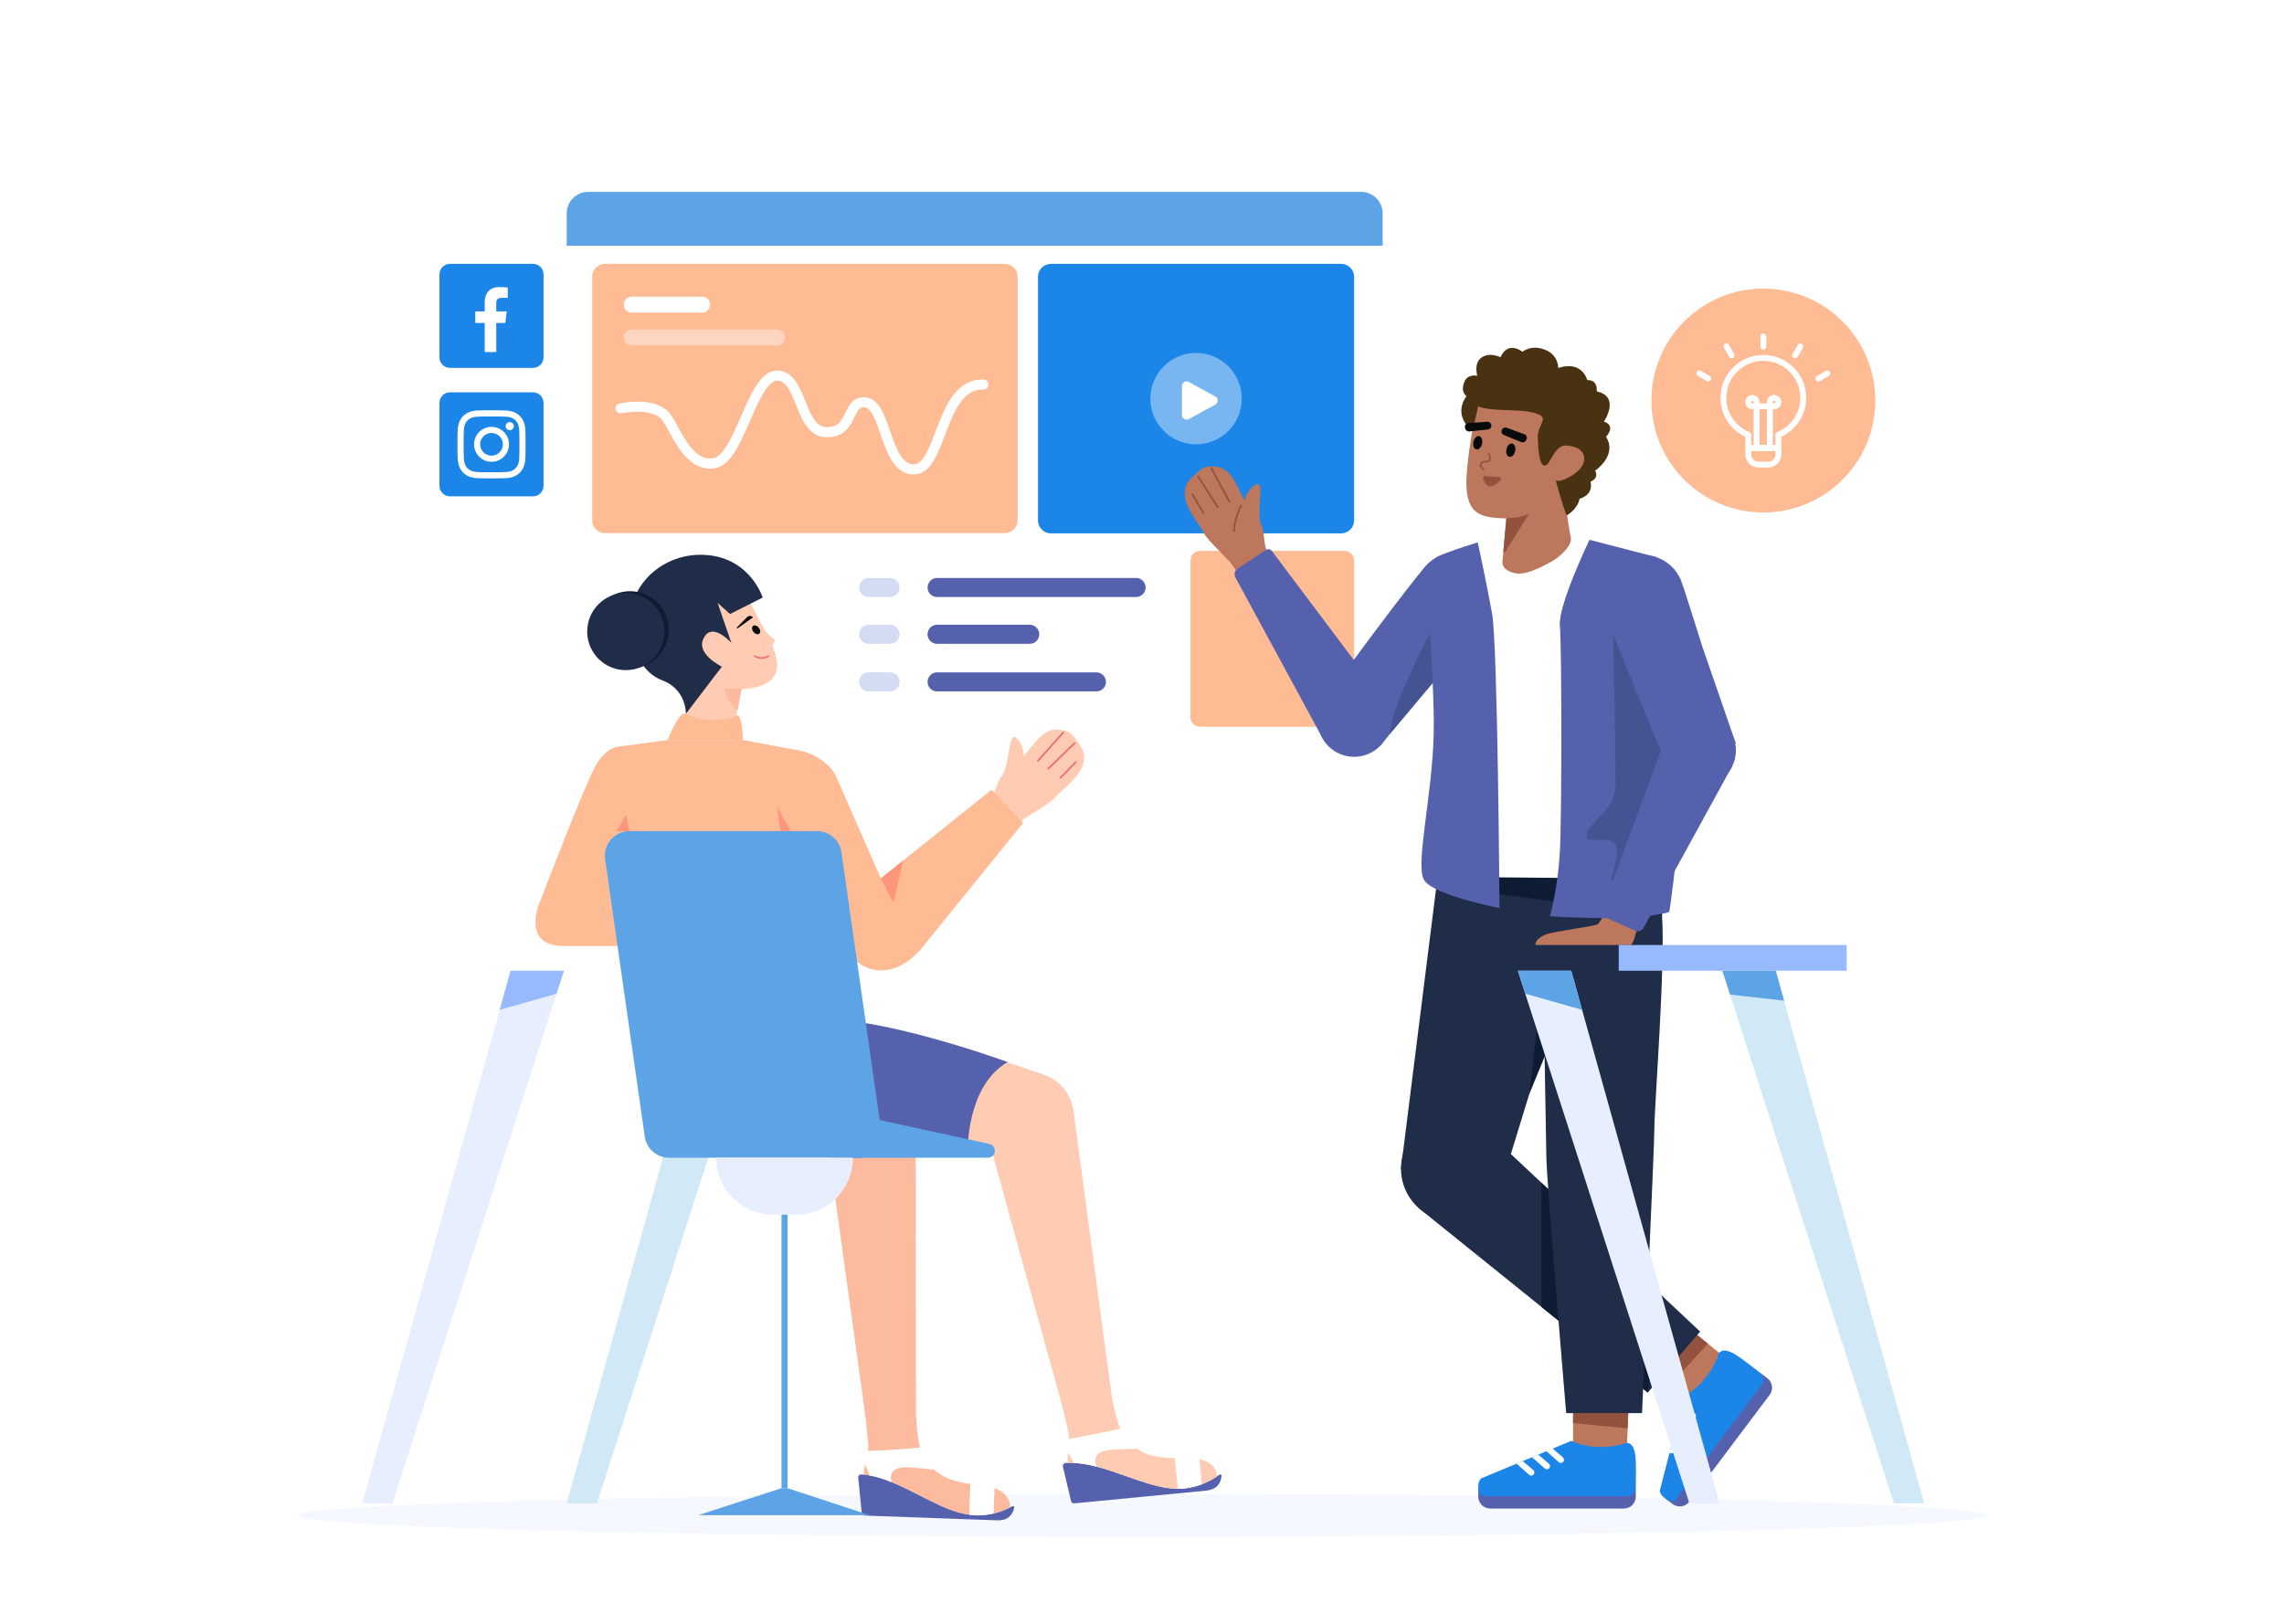 <svg width="1440" height="1024" viewBox="0 0 1440 1024" fill="none" xmlns="http://www.w3.org/2000/svg">
<rect width="1440" height="1024" fill="white"/>
<g clip-path="url(#clip0)">
<path d="M720.103 969.224C1013.98 969.224 1252.21 963.138 1252.21 955.63C1252.21 948.123 1013.98 942.036 720.103 942.036C426.231 942.036 188 948.123 188 955.63C188 963.138 426.231 969.224 720.103 969.224Z" fill="#F5F8FF"/>
<path d="M858.581 121H370.422C363.171 121 357.292 126.879 357.292 134.13V455.46C357.292 462.712 363.171 468.59 370.422 468.59H858.581C865.833 468.59 871.711 462.712 871.711 455.46V134.13C871.711 126.879 865.833 121 858.581 121Z" />
<path d="M847.63 347.39H756.674C753.3 347.39 750.565 350.125 750.565 353.499V452.208C750.565 455.582 753.3 458.317 756.674 458.317H847.63C851.004 458.317 853.739 455.582 853.739 452.208V353.499C853.739 350.125 851.004 347.39 847.63 347.39Z" fill="#FEBB94"/>
<path d="M510.104 346.351H378.546C375.689 346.351 373.373 348.667 373.373 351.524V453.143C373.373 456.001 375.689 458.317 378.546 458.317H510.104C512.961 458.317 515.277 456.001 515.277 453.143V351.524C515.277 348.667 512.961 346.351 510.104 346.351Z" fill="white"/>
<path d="M734.282 346.351H532.207C528.692 346.351 525.842 349.201 525.842 352.716V451.952C525.842 455.467 528.692 458.317 532.207 458.317H734.282C737.797 458.317 740.647 455.467 740.647 451.952V352.716C740.647 349.201 737.797 346.351 734.282 346.351Z" fill="white"/>
<path d="M845.573 166.398H662.594C658.084 166.398 654.428 170.054 654.428 174.564V328.197C654.428 332.706 658.084 336.362 662.594 336.362H845.573C850.083 336.362 853.739 332.706 853.739 328.197V174.564C853.739 170.054 850.083 166.398 845.573 166.398Z" fill="#1C85E8"/>
<path d="M618.38 512.194C629.564 499.838 626.394 496.531 631.638 489.234C636.787 482.121 635.653 461.174 640.569 465.166C645.484 469.157 645.512 476.657 645.512 476.657C650.911 470.845 657.355 459.32 666.782 460.073C676.21 460.827 676.332 463.88 680.477 469.337C691.464 484.01 669.897 496.982 665.423 502.813C662.57 506.456 645.805 515.64 643.626 518.002L634.283 526.415L618.38 512.194Z" fill="#FFCCB3"/>
<path d="M654.428 479.714L670.382 461.905" stroke="#EF6A77" stroke-width="1.078" stroke-linecap="round"/>
<path d="M660.896 484.757L677.511 468.59" stroke="#EF6A77" stroke-width="1.078" stroke-linecap="round"/>
<path d="M668.645 490.474L678.296 480.586" stroke="#EF6A77" stroke-width="1.078" stroke-linecap="round"/>
<path d="M450.862 612.167L357.292 948.062H376.353L484.506 612.167H450.862Z" fill="#D1E8F7"/>
<path d="M450.862 612.167L443.993 636.828L479.844 626.646L484.506 612.167H450.862Z" fill="#5CA4E6"/>
<path d="M1115.74 879.618L1065.05 947.003C1063.86 948.591 1062.08 949.639 1060.12 949.917C1058.15 950.195 1056.15 949.681 1054.57 948.486L1049.86 944.947L1109.55 865.591L1114.26 869.13C1115.85 870.324 1116.89 872.1 1117.17 874.067C1117.45 876.034 1116.94 878.031 1115.74 879.618Z" fill="#5661AE"/>
<path d="M1067.93 840.158L1086.2 855.011L1067.64 883.66L1047.03 867.933L1067.93 840.158Z" fill="#BC775C"/>
<path d="M1076.04 847.395L1053.28 872.224L1047.74 867.855L1069.06 841.662L1076.04 847.395Z" fill="#93523E" stroke="#93523E"/>
<path d="M1083.75 853.169C1083.75 853.169 1078.62 871.217 1061.71 880.462L1046.44 940.164C1046.93 943.591 1050.76 945.792 1053.3 946.608C1053.86 946.784 1054.46 946.782 1055.02 946.601C1055.58 946.421 1056.06 946.072 1056.41 945.601L1110.6 873.567C1111.5 872.365 1111.9 870.857 1111.71 869.365C1111.51 867.874 1110.74 866.518 1109.55 865.591C1104.82 861.879 1097.55 856.283 1094.41 854.363C1089.54 851.394 1086.08 850.707 1083.75 853.169Z" fill="#1C85E8"/>
<path d="M1058.18 892.842L1066.87 890.978C1067.19 890.91 1067.52 890.921 1067.83 891.01C1068.14 891.099 1068.42 891.264 1068.66 891.489C1068.89 891.714 1069.07 891.994 1069.17 892.302C1069.27 892.611 1069.29 892.94 1069.23 893.259C1069.16 893.651 1068.98 894.013 1068.7 894.298C1068.42 894.582 1068.07 894.777 1067.68 894.856L1057.01 897.009L1058.18 892.842Z" fill="white"/>
<path d="M1056.13 902.302L1064.77 900.417C1065.09 900.349 1065.42 900.36 1065.73 900.449C1066.04 900.538 1066.33 900.703 1066.56 900.928C1066.8 901.153 1066.97 901.433 1067.07 901.741C1067.17 902.05 1067.19 902.379 1067.14 902.698C1067.07 903.09 1066.88 903.452 1066.6 903.737C1066.33 904.022 1065.97 904.216 1065.58 904.295L1055.06 906.477L1056.13 902.302Z" fill="white"/>
<path d="M1053.49 912.601L1062.04 910.692C1062.36 910.624 1062.69 910.635 1063 910.724C1063.31 910.813 1063.6 910.977 1063.83 911.203C1064.06 911.428 1064.24 911.707 1064.34 912.016C1064.44 912.325 1064.46 912.653 1064.4 912.973C1064.33 913.365 1064.15 913.727 1063.87 914.011C1063.59 914.296 1063.24 914.49 1062.85 914.569L1052.45 916.667L1053.49 912.601Z" fill="white"/>
<path d="M894.212 761.627L1038.88 878.182L1071.88 839.721L945.392 721.051L894.212 761.627Z" fill="#1F2D49"/>
<path d="M971.808 745.833V824.144L1038.88 878.182L1048.51 817.794L971.808 745.833Z" fill="#0D1B33"/>
<path d="M907.05 547.348L883.27 736.976H949.757L1007.51 548.299L907.05 547.348Z" fill="#1F2D49"/>
<path d="M964.138 689.999L975.305 595.926H1002.76L964.138 689.999Z" fill="#0D1B33"/>
<path d="M1023.82 951.314H939.498C937.512 951.314 935.606 950.525 934.202 949.12C932.797 947.715 932.008 945.81 932.008 943.823V937.936H1031.31V943.823C1031.31 945.81 1030.52 947.715 1029.12 949.12C1027.71 950.525 1025.81 951.314 1023.82 951.314Z" fill="#5661AE"/>
<path d="M1026.61 889.381L1025.73 912.916L991.671 915.3L991.854 889.381H1026.61Z" fill="#BC775C"/>
<path d="M1025.71 900.219L992.181 896.953L992.342 889.9L1026.09 891.191L1025.71 900.219Z" fill="#93523E" stroke="#93523E"/>
<path d="M1025.73 909.851C1025.73 909.851 1008.22 916.597 990.667 908.644L933.775 932.328C931.327 934.776 931.871 939.158 932.749 941.683C932.944 942.236 933.307 942.714 933.786 943.052C934.266 943.389 934.839 943.569 935.425 943.566H1025.56C1027.07 943.567 1028.51 942.978 1029.59 941.925C1030.66 940.872 1031.28 939.44 1031.31 937.936C1031.43 931.918 1031.53 922.749 1031.18 919.08C1030.63 913.409 1029.09 910.226 1025.73 909.851Z" fill="#1C85E8"/>
<path d="M978.648 913.261L985.361 919.085C985.606 919.298 985.795 919.568 985.912 919.87C986.028 920.173 986.068 920.5 986.029 920.823C985.989 921.145 985.871 921.452 985.684 921.718C985.498 921.984 985.249 922.199 984.96 922.346C984.605 922.527 984.204 922.596 983.81 922.545C983.415 922.494 983.045 922.325 982.748 922.061L974.614 914.83L978.648 913.261Z" fill="white"/>
<path d="M969.854 917.308L976.558 923.084C976.803 923.297 976.992 923.566 977.109 923.869C977.225 924.172 977.265 924.499 977.226 924.821C977.186 925.144 977.068 925.451 976.881 925.717C976.695 925.983 976.446 926.198 976.157 926.345C975.802 926.526 975.401 926.595 975.007 926.544C974.612 926.493 974.242 926.324 973.944 926.06L965.876 918.964L969.854 917.308Z" fill="white"/>
<path d="M960.041 921.394L966.704 927.076C966.949 927.289 967.138 927.558 967.255 927.861C967.371 928.164 967.411 928.491 967.372 928.814C967.332 929.136 967.214 929.443 967.027 929.709C966.841 929.975 966.592 930.19 966.303 930.337C965.948 930.518 965.547 930.587 965.153 930.536C964.758 930.485 964.388 930.316 964.091 930.052L956.166 923.007L960.041 921.394Z" fill="white"/>
<path d="M1047.85 548.299C1047.3 557.915 1047.3 567.555 1047.85 577.171C1050.06 608.255 1042.99 699.028 1043.05 710.972C1043.1 722.917 1035.24 891.15 1035.24 891.15H987.436C987.436 891.15 975.217 746.569 974.934 730.022C974.652 713.476 971.808 548.979 971.808 548.979L1047.85 548.299Z" fill="#1F2D49"/>
<path d="M905.61 558.83L1047.85 577.171V548.299L906.347 552.952L905.61 558.83Z" fill="#0D1B33"/>
<path d="M916.514 770.219C934.874 770.219 949.757 755.336 949.757 736.976C949.757 718.616 934.874 703.732 916.514 703.732C898.154 703.732 883.271 718.616 883.271 736.976C883.271 755.336 898.154 770.219 916.514 770.219Z" fill="#1F2D49"/>
<path d="M1164.25 595.926H291.49V612.167H1164.25V595.926Z" />
<path fill-rule="evenodd" clip-rule="evenodd" d="M710.291 930.966C697.395 926.409 684.103 921.712 671.85 922.583C671.573 922.602 671.305 922.68 671.062 922.813C670.819 922.945 670.607 923.129 670.443 923.352C670.278 923.574 670.163 923.83 670.107 924.101C670.051 924.372 670.054 924.652 670.117 924.922L675.249 946.6C675.354 947.047 675.618 947.44 675.991 947.707C676.364 947.974 676.821 948.097 677.278 948.053L760.589 940.008C766.732 939.415 769.696 935.777 770.136 930.764C770.148 930.592 770.11 930.42 770.027 930.269C769.944 930.117 769.819 929.994 769.667 929.912C769.515 929.83 769.343 929.793 769.171 929.807C768.999 929.82 768.834 929.883 768.697 929.988C759.504 936.882 747.978 939.905 736.585 938.41C728.36 937.351 719.425 934.194 710.291 930.966Z" fill="#5661AE"/>
<path fill-rule="evenodd" clip-rule="evenodd" d="M665.223 868.418C665.223 868.418 673.817 902.484 674.058 906.14C674.079 908.171 673.95 910.201 673.673 912.214C673.289 915.831 672.862 919.862 673.504 922.506C685.294 922.14 697.974 926.619 710.291 930.97C719.425 934.196 728.358 937.352 736.584 938.41C747.427 939.832 758.412 937.167 767.397 930.932C767.022 924.711 761.122 919.467 750.239 919.573C730.732 919.762 719.936 919.412 709.175 906.277C701.527 896.943 697.837 857.568 697.837 857.568L665.223 868.418Z" fill="#FFCCB3"/>
<path fill-rule="evenodd" clip-rule="evenodd" d="M706.686 900.837C703.092 901.678 688.792 904.961 674.84 907.232C672.129 907.674 671.269 913.273 673.318 916.056C674.731 918.113 675.975 920.281 677.038 922.538C681.899 922.825 686.717 923.615 691.415 924.894C688.937 919.583 691.587 916.108 696.697 914.852C700.732 913.86 710.47 913.691 715.511 913.673C715.788 913.672 716.059 913.591 716.292 913.441C716.524 913.29 716.709 913.077 716.824 912.825C716.939 912.573 716.98 912.293 716.941 912.019C716.903 911.745 716.786 911.487 716.606 911.277L708.121 901.31C707.949 901.107 707.724 900.955 707.47 900.871C707.217 900.788 706.946 900.776 706.686 900.837Z" fill="white"/>
<path fill-rule="evenodd" clip-rule="evenodd" d="M757.71 935.998C748.789 939.454 742.549 938.736 742.549 938.736L740.647 919.032L755.998 918.262L757.71 935.998Z" fill="white"/>
<path d="M657.107 730.974C671.905 726.536 680.303 710.941 675.864 696.144C671.426 681.346 655.832 672.948 641.034 677.386C626.236 681.825 617.838 697.419 622.277 712.217C626.715 727.015 642.309 735.413 657.107 730.974Z" fill="#FFCCB3"/>
<path d="M657.347 677.457L610.975 661.583L589.391 719.731L649.381 730.175L657.347 677.457Z" fill="#FFCCB3"/>
<path d="M676.799 700.465L700.34 876.385L669.803 886.951L623.64 719.92L676.799 700.465Z" fill="#FFCCB3"/>
<path fill-rule="evenodd" clip-rule="evenodd" d="M580.103 943.163C567.92 936.945 555.364 930.536 543.103 929.783C542.826 929.765 542.549 929.807 542.291 929.907C542.033 930.006 541.799 930.161 541.606 930.359C541.414 930.558 541.266 930.797 541.175 931.058C541.084 931.319 541.05 931.597 541.077 931.873L543.304 954.039C543.35 954.495 543.559 954.92 543.894 955.234C544.228 955.548 544.665 955.73 545.124 955.746L628.769 958.759C634.936 958.982 638.354 955.767 639.452 950.855C639.486 950.686 639.471 950.511 639.409 950.35C639.346 950.189 639.238 950.05 639.099 949.949C638.959 949.847 638.793 949.789 638.621 949.779C638.448 949.77 638.277 949.811 638.127 949.896C628.105 955.518 616.282 956.994 605.185 954.009C597.171 951.875 588.731 947.567 580.103 943.163Z" fill="#5661AE"/>
<path fill-rule="evenodd" clip-rule="evenodd" d="M543.677 875.217C543.677 875.217 547.704 910.119 547.461 913.775C547.213 915.791 546.818 917.786 546.278 919.745C545.42 923.28 544.465 927.219 544.753 929.924C556.488 931.116 568.466 937.229 580.102 943.167C588.731 947.57 597.17 951.876 605.184 954.01C615.745 956.85 626.985 955.656 636.714 950.661C637.163 944.445 632.007 938.469 621.204 937.138C601.843 934.753 591.187 932.982 582.253 918.542C575.902 908.281 577.438 868.763 577.438 868.763L543.677 875.217Z" fill="#FCBA9F"/>
<path fill-rule="evenodd" clip-rule="evenodd" d="M580.503 912.821C576.829 913.181 562.221 914.55 548.091 914.961C545.345 915.041 543.755 920.478 545.42 923.507C546.548 925.732 547.496 928.045 548.252 930.423C553.032 931.349 557.704 932.767 562.192 934.655C560.436 929.063 563.522 925.968 568.752 925.396C572.883 924.945 582.559 926.062 587.558 926.709C587.833 926.744 588.112 926.7 588.362 926.582C588.613 926.464 588.824 926.276 588.971 926.042C589.119 925.807 589.196 925.536 589.194 925.259C589.192 924.982 589.11 924.711 588.959 924.479L581.863 913.48C581.719 913.256 581.516 913.075 581.276 912.959C581.036 912.843 580.768 912.795 580.503 912.821Z" fill="white"/>
<path fill-rule="evenodd" clip-rule="evenodd" d="M626.444 954.405C617.144 956.654 611.054 955.12 611.054 955.12L611.767 935.337L627.086 936.598L626.444 954.405Z" fill="white"/>
<path d="M553.76 737.904C569.014 735.455 579.395 721.105 576.947 705.851C574.499 690.597 560.149 680.216 544.895 682.664C529.641 685.112 519.26 699.462 521.708 714.716C524.156 729.97 538.506 740.352 553.76 737.904Z" stroke="#5CA4E6" stroke-width="1.097" stroke-miterlimit="10"/>
<path d="M577.304 710.258L577.437 887.746L545.774 894.192L522.043 722.532L577.304 710.258Z" fill="#FCBA9F"/>
<path d="M494.415 645.456C494.415 645.456 485.902 687.118 497.058 704.527C511.18 726.563 528.452 729.938 541.216 730.175L610.178 724.227C610.178 724.227 609.722 684.577 635.263 669.763C635.263 669.763 530.584 631.129 494.415 645.456Z" fill="#5661AE"/>
<path d="M467.868 432.91L462.39 460.887L430.686 458.735L436.76 428.997L467.868 432.91Z" fill="#FFCCB3"/>
<path d="M467.549 434.537L464.888 448.128C464.888 448.128 457.602 441.918 456.195 432.226L467.549 434.537Z" fill="#FCBA9F"/>
<path d="M420.912 466.69C420.912 466.69 428.133 447.849 432.442 450.137C442.684 455.574 457.644 454.566 464.267 451.298C468.236 449.34 468.387 466.69 468.387 466.69L420.912 466.69Z" fill="#FEBB94"/>
<path d="M420.912 466.69L390.488 470.765C389.653 470.877 388.895 471.31 388.374 471.973C387.853 472.635 387.611 473.474 387.699 474.312L408.941 675.829L517.941 665.129L504.451 473.369L468.387 466.69H420.912Z" fill="#FEBB94"/>
<path d="M498.478 524.11L489.976 508.647L492.068 524.11H498.478Z" fill="#FF967C"/>
<path d="M502.56 473.019C514.054 474.782 523.689 482.441 526.908 489.133L555.342 553.908L625.164 498.068L645.013 518.974L582.25 596.516C569.628 613.139 547.795 619.979 532.925 598.302L509.167 560.986L502.56 473.019Z" fill="#FEBB94"/>
<path d="M555.342 553.908L563.286 569.524L569.332 542.718L555.342 553.908Z" fill="#FF967C"/>
<path d="M390.721 470.734C390.721 470.734 382.511 470.589 375.609 482.668C368.706 494.746 340.752 567.91 340.752 567.91C340.752 567.91 327.983 595.519 353.867 596.554H408.049L390.721 470.734Z" fill="#FEBB94"/>
<path d="M396.834 524.11L394.566 513.977L388.858 524.11H396.834Z" fill="#FF967C"/>
<path d="M540.171 730.105H421.841C418.114 730.105 414.512 728.76 411.697 726.318C408.881 723.877 407.041 720.501 406.514 716.812L381.507 541.782C381.194 539.586 381.356 537.348 381.982 535.22C382.608 533.092 383.685 531.124 385.138 529.448C386.591 527.772 388.388 526.428 390.406 525.507C392.424 524.586 394.616 524.11 396.834 524.11H515.165C518.891 524.11 522.493 525.454 525.309 527.896C528.124 530.337 529.964 533.713 530.491 537.402L555.498 712.433C555.812 714.628 555.65 716.866 555.023 718.994C554.397 721.122 553.321 723.09 551.867 724.766C550.414 726.442 548.618 727.786 546.6 728.707C544.582 729.628 542.389 730.105 540.171 730.105Z" fill="#5CA4E6"/>
<path d="M532.195 730.105H622.816C623.594 730.105 624.359 729.899 625.031 729.508C625.704 729.117 626.262 728.556 626.648 727.88C627.034 727.204 627.234 726.439 627.228 725.661C627.223 724.882 627.012 724.12 626.616 723.45C626.307 722.926 625.893 722.472 625.401 722.116C624.908 721.76 624.347 721.51 623.753 721.381L550.394 705.433L532.195 730.105Z" fill="#5CA4E6"/>
<path d="M532.195 730.105H413.865C410.138 730.105 406.536 728.76 403.721 726.318C400.905 723.877 399.065 720.501 398.538 716.812L373.532 541.782C373.218 539.586 373.38 537.348 374.006 535.22C374.632 533.092 375.709 531.124 377.162 529.448C378.615 527.772 380.412 526.428 382.43 525.507C384.448 524.586 386.64 524.11 388.858 524.11H507.189C510.915 524.11 514.517 525.454 517.333 527.896C520.148 530.337 521.988 533.713 522.515 537.402L547.522 712.433C547.836 714.628 547.674 716.866 547.048 718.994C546.421 721.122 545.345 723.09 543.892 724.766C542.438 726.442 540.642 727.786 538.624 728.707C536.606 729.628 534.413 730.105 532.195 730.105Z" />
<path d="M1015.46 569.246C1015.46 569.246 1009.07 581.319 1007.51 582.704C1005.96 584.09 980.278 587.257 975.305 589.038C970.332 590.819 967.957 593.512 967.957 595.926H1028.32C1028.32 595.926 1029.88 594.47 1031.01 589.829C1032.13 585.189 1034.1 583.221 1034.1 583.221L1015.46 569.246Z" fill="#BC775C"/>
<path d="M928.694 379.049C932.664 359.451 923.328 359.956 920.221 356.84C920.221 356.84 908.565 347.228 899.684 356.188C890.283 365.665 836.395 439.285 836.395 439.285L870.113 470.296L876.45 462.733L892.868 443.153L910.428 422.225L912.609 419.843L936.298 393.012C936.298 393.012 926.449 389.367 928.694 379.049Z" fill="#5661AE"/>
<path d="M942.796 382.389C947.341 368.819 940.025 354.133 926.455 349.588C912.884 345.043 898.199 352.359 893.653 365.929C889.108 379.5 896.425 394.185 909.995 398.73C923.565 403.276 938.251 395.959 942.796 382.389Z" fill="#5661AE"/>
<path d="M912.299 419.739C912.978 415.642 914.339 407.45 915.802 399.984L923.582 363.846C923.582 363.846 902.688 394.726 893.062 416.236C885.934 432.355 877.664 448.783 876.296 462.681L892.712 443.1L910.272 422.173L912.299 419.739Z" fill="#465393"/>
<path d="M802.715 356.401C794.703 341.787 798.553 339.307 795.145 330.992C791.787 322.879 797.749 302.766 792.041 305.508C786.334 308.251 784.568 315.539 784.568 315.539C780.664 308.633 777.069 295.928 767.724 294.474C758.379 293.02 757.552 295.961 752.254 300.307C738.163 312.032 756.132 329.652 759.131 336.362C761.062 340.568 775.239 353.391 776.81 356.193L783.946 366.545L802.715 356.401Z" fill="#BC775C"/>
<path d="M775.185 316.445L763.798 295.42" stroke="#93523E" stroke-width="1.078" stroke-linecap="round"/>
<path d="M767.724 319.849L755.313 300.269" stroke="#93523E" stroke-width="1.078" stroke-linecap="round"/>
<path d="M758.86 323.613L751.766 311.755" stroke="#93523E" stroke-width="1.078" stroke-linecap="round"/>
<path d="M777.999 334.953C778.059 327.673 782.428 318.864 782.428 318.864" stroke="#93523E" stroke-width="1.078" stroke-linecap="round"/>
<path d="M870.398 438.699L801.834 347.39C801.397 346.854 800.777 346.498 800.093 346.392C799.409 346.285 798.71 346.436 798.131 346.814L780.177 358.688C779.324 359.266 778.716 360.14 778.472 361.141C778.228 362.142 778.364 363.199 778.855 364.105L833.993 465.79L870.398 438.699Z" fill="#5661AE"/>
<path d="M853.739 477.265C866.42 477.265 876.7 466.985 876.7 454.304C876.7 441.623 866.42 431.343 853.739 431.343C841.058 431.343 830.778 441.623 830.778 454.304C830.778 466.985 841.058 477.265 853.739 477.265Z" fill="#5661AE"/>
<path d="M949.675 336.2C949.675 336.2 916.199 346.849 909.594 349.611C902.989 352.374 902.548 363.426 902.108 371.254C901.8 376.739 907.991 466.805 908.398 518.967C908.485 530.111 906.407 537.182 905.072 543.375C903.738 549.569 905.072 552.94 905.072 552.94L1048.51 554.223C1048.51 554.223 1044.21 372.986 1043.33 366.54C1042.45 360.093 1049.37 354.541 1041.87 351.296L987.097 336.2H949.675Z" fill="white"/>
<path d="M931.675 342.013C931.675 342.013 937.14 367.013 940.721 387.021C944.302 407.029 945.392 572.665 945.392 572.665C945.392 572.665 903.477 564.516 897.8 554.887C892.122 545.257 903.058 501.992 903.909 462.681C904.761 423.37 896.486 362.364 905.174 351.78C905.174 351.781 907.402 349.572 931.675 342.013Z" fill="#5661AE"/>
<path d="M1002.12 340.406C1002.12 340.406 982.233 381.842 983.449 394.471C984.666 407.1 984.735 514.801 983.449 537.287C982.651 550.966 980.567 564.54 977.225 577.828C977.225 577.828 1031.48 581.67 1052.44 575.108C1052.44 575.108 1062.4 512.452 1055.86 490.069C1049.33 467.686 1044.34 351.356 1044.34 351.356L1002.12 340.406Z" fill="#5661AE"/>
<path d="M1016.8 396.089C1016.8 396.089 1018.83 471.184 1018.41 496.215C1018.15 511.813 1000.31 518.419 1000.26 527.45C1000.23 532.793 1014.34 526.538 1018.15 532.062C1021.95 537.585 1015.45 554.887 1015.45 554.887L1048.51 554.223L1061.76 489.954L1033.85 392.224L1016.8 396.089Z" fill="#465393"/>
<path d="M950.363 319.462L947.258 354.459C947.258 354.459 946.43 359.895 955.871 361.615C963.368 362.98 978.947 354.171 982.464 351.269C990.28 344.819 991.002 340.916 990.176 337.927C988.993 333.644 985.126 303.464 985.126 303.464L950.363 319.462Z" fill="#BC775C"/>
<path d="M948.324 348.103L950.237 326.532L966.901 318.301L948.324 348.103Z" fill="#93523E" stroke="#93523E"/>
<path d="M931.839 253.224C931.839 253.224 925.455 281.817 924.606 301.29C923.749 320.937 930.769 324.678 939.473 326.145C946.338 327.302 957.017 327.386 963.733 324.033C975.977 317.918 996.08 303.077 998.711 300.198C1002.79 295.74 1002.51 275.857 986.948 270.94C975.631 267.363 946.776 236.998 931.839 253.224Z" fill="#BC775C"/>
<path d="M931.902 256.273C941.185 259.912 958.657 257.521 968.254 260.636C977.838 263.759 969.117 267.056 969.535 276.315C969.804 282.312 970.26 293.772 973.94 293.62C977.62 293.469 979.788 280.454 987.549 280.95C995.308 281.456 998.968 284.77 998.797 289.733C998.63 294.687 993.053 299.004 988.654 301.296C983.147 304.148 980.874 302.952 980.874 302.952C980.874 302.952 987.072 325.772 988.008 324.868C988.008 324.868 994.693 321.095 995.899 314.49C995.899 314.49 1004.77 312.568 1002.81 303.695C1002.81 303.695 1008.33 301.922 1005.71 296.785C1005.71 296.785 1019.99 287.183 1012.55 275.433C1012.55 275.433 1019.32 268.677 1011.23 265.82C1011.23 265.82 1021.95 250.158 1006.7 246.819C1006.7 246.819 1007.72 239.447 1000.74 239.728C1000.74 239.728 997.693 227.048 982.462 232.049C982.389 229.51 981.551 227.052 980.057 224.998C978.563 222.944 976.482 221.389 974.089 220.538C965.463 217.064 959.849 221.845 959.849 221.845C959.849 221.845 950.796 214.461 946.029 225.287C946.029 225.287 939.182 221.787 934.049 225.506C928.908 229.213 931.407 236.984 931.407 236.984C931.407 236.984 925.532 235.607 923.388 240.473C920.36 247.32 924.612 249.815 924.612 249.815C924.612 249.815 915.047 261.123 928.498 271.834L931.902 256.273Z" fill="#493212"/>
<path d="M955.264 284.501C955.769 282.188 954.95 280.045 953.435 279.714C951.92 279.383 950.283 280.99 949.778 283.302C949.272 285.614 950.091 287.757 951.606 288.088C953.121 288.419 954.759 286.813 955.264 284.501Z" fill="#080B09"/>
<path d="M934.418 279.806C934.923 277.494 934.105 275.351 932.59 275.02C931.075 274.689 929.437 276.295 928.932 278.608C928.427 280.92 929.245 283.063 930.76 283.394C932.275 283.725 933.913 282.119 934.418 279.806Z" fill="#080B09"/>
<path d="M938.539 285.946C938.539 285.946 941.128 290.932 937.387 291.008C933.813 290.958 931.731 293.055 935.336 296.094" stroke="#93523E" stroke-width="1.078" stroke-linecap="round"/>
<path d="M935.889 300.704L935.905 300.706L935.921 300.707C938.138 300.866 942.565 301.185 945.508 301.446L945.508 301.446L945.513 301.446C945.599 301.453 945.682 301.483 945.752 301.533C945.822 301.584 945.876 301.652 945.91 301.732C945.944 301.811 945.955 301.898 945.943 301.983C945.931 302.065 945.898 302.143 945.846 302.208C945.199 302.921 944.347 303.769 943.4 304.5C942.443 305.239 941.422 305.833 940.439 306.069C939.477 306.301 938.57 306.188 937.758 305.537C936.922 304.865 936.122 303.572 935.525 301.297L935.515 301.258L935.499 301.221C935.472 301.161 935.462 301.094 935.47 301.029C935.477 300.963 935.502 300.901 935.542 300.848C935.582 300.795 935.635 300.754 935.696 300.729C935.757 300.703 935.823 300.695 935.889 300.704Z" fill="#93523E" stroke="#93523E"/>
<path d="M962.528 276.881L962.32 277.3C962.071 277.937 961.58 278.449 960.955 278.726C960.329 279.002 959.62 279.02 958.982 278.775L948.119 274.279C947.585 274.083 947.143 273.693 946.882 273.187C946.621 272.681 946.559 272.095 946.709 271.546C946.786 271.205 946.933 270.884 947.143 270.605C947.352 270.325 947.618 270.094 947.924 269.925C948.229 269.756 948.567 269.653 948.915 269.625C949.263 269.596 949.613 269.641 949.942 269.758L961.012 273.836C961.315 273.931 961.595 274.087 961.837 274.293C962.078 274.5 962.275 274.753 962.417 275.037C962.558 275.321 962.641 275.631 962.66 275.948C962.679 276.265 962.634 276.582 962.528 276.881Z" fill="#080B09"/>
<path d="M925.875 266.768L937.646 265.975C937.995 265.955 938.343 266.01 938.669 266.136C938.995 266.262 939.29 266.455 939.536 266.703C939.781 266.951 939.972 267.249 940.094 267.576C940.216 267.903 940.267 268.252 940.244 268.601C940.234 269.17 940.01 269.715 939.616 270.127C939.223 270.539 938.69 270.788 938.121 270.826L926.432 272.079C925.751 272.134 925.075 271.918 924.553 271.476C924.031 271.035 923.704 270.405 923.644 269.724L923.563 269.264C923.546 268.947 923.592 268.629 923.699 268.331C923.807 268.032 923.974 267.758 924.19 267.525C924.405 267.292 924.666 267.105 924.956 266.975C925.245 266.845 925.558 266.775 925.875 266.768Z" fill="#080B09"/>
<path d="M1045.42 369.364C1030.64 355.889 1026.28 364.158 1022.01 365.223C1022.01 365.223 1007.78 370.284 1010.9 382.507C1014.2 395.441 1049.67 479.498 1049.67 479.498L1094.43 468.902L1090.37 457.18L1082.01 433.035L1073.08 407.218L1072.15 404.122L1061.3 370.014C1061.3 370.014 1053.12 376.591 1045.42 369.364Z" fill="#5661AE"/>
<path d="M1052.7 395.518C1063.57 386.211 1064.84 369.853 1055.53 358.982C1046.22 348.11 1029.86 346.842 1018.99 356.149C1008.12 365.456 1006.85 381.814 1016.16 392.685C1025.47 403.557 1041.82 404.825 1052.7 395.518Z" fill="#5661AE"/>
<path d="M1049.33 467.686L1009.74 574.79C1009.53 575.448 1009.57 576.162 1009.85 576.794C1010.13 577.426 1010.63 577.932 1011.27 578.214L1030.97 586.869C1031.92 587.273 1032.99 587.31 1033.96 586.973C1034.93 586.636 1035.75 585.949 1036.24 585.045L1091.83 483.603L1049.33 467.686Z" fill="#5661AE"/>
<path d="M1071.47 496.192C1084.15 496.192 1094.43 485.912 1094.43 473.231C1094.43 460.55 1084.15 450.27 1071.47 450.27C1058.79 450.27 1048.51 460.55 1048.51 473.231C1048.51 485.912 1058.79 496.192 1071.47 496.192Z" fill="#5661AE"/>
<path d="M451.502 730.105H537.767C537.767 739.622 533.987 748.749 527.257 755.479C520.527 762.208 511.4 765.989 501.883 765.989H487.387C477.87 765.989 468.742 762.208 462.013 755.479C455.283 748.749 451.502 739.622 451.502 730.105Z" fill="#E7EFFF"/>
<path d="M496.55 765.989H492.72V938.481H496.55V765.989Z" fill="#5CA4E6"/>
<path d="M492.72 938.481L440.138 955.52H548.316L496.55 938.481H492.72Z" fill="#5CA4E6"/>
<path d="M321.906 612.167L228.336 948.062H247.397L355.549 612.167H321.906Z" fill="#E7EFFF"/>
<path d="M321.906 612.167L315.036 636.828L350.887 626.646L355.549 612.167H321.906Z" fill="#96BAFD"/>
<path d="M1119.57 612.167L1213.14 948.062H1194.08L1085.92 612.167H1119.57Z" fill="#D1E8F7"/>
<path d="M1119.57 612.167L1124.82 631.021L1090.77 627.218L1085.92 612.167H1119.57Z" fill="#5CA4E6"/>
<path d="M469.307 373.601C469.307 373.601 481.889 396.304 486.253 405.674C490.617 415.043 492.109 425.151 484.841 429.803C474.953 436.134 464.011 434.727 452.219 433.41C442.011 432.269 429.22 403.546 430.787 396.494C432.354 389.442 450.106 361.155 469.307 373.601Z" fill="#FFCCB3"/>
<path d="M478.688 399.623C479.605 398.882 479.463 397.187 478.371 395.837C477.279 394.487 475.652 393.992 474.735 394.733C473.819 395.474 473.961 397.169 475.053 398.519C476.144 399.87 477.772 400.364 478.688 399.623Z" fill="#080B09"/>
<path d="M465.135 396.171L474.735 389.344C474.501 389.072 474.212 388.852 473.887 388.698C473.563 388.545 473.21 388.461 472.851 388.452C472.492 388.443 472.136 388.51 471.804 388.647C471.472 388.785 471.173 388.99 470.926 389.25L464.566 395.698C464.34 395.881 464.796 396.445 465.135 396.171Z" fill="#080B09"/>
<path d="M484.437 413.714C483.148 414.516 481.661 414.94 480.143 414.94C478.625 414.94 477.137 414.516 475.848 413.714" stroke="#EF6A77" stroke-miterlimit="10" stroke-linecap="round"/>
<path d="M460.283 387.218L480.84 376.821C480.84 376.821 473.385 352.573 446.076 350.04C426.041 348.181 407.419 359.227 400.203 376.483C392.986 393.74 399.157 422.171 417.459 428.997C432.94 434.77 432.442 450.137 432.442 450.137L455.11 420.41C455.11 420.41 439.427 412.78 443.188 403.467C448.286 390.841 461.098 405.437 461.098 405.437L452.429 380.206L460.283 387.218Z" fill="#1F2D49"/>
<path d="M482.008 397.178C482.008 397.178 485.437 401.645 487.512 402.507C489.586 403.369 487.729 406.542 486.347 406.983C484.965 407.424 481.22 399.287 482.008 397.178Z" fill="#FFCCB3"/>
<path d="M397.26 421.536C410.713 421.536 421.618 410.631 421.618 397.178C421.618 383.726 410.713 372.82 397.26 372.82C383.808 372.82 372.902 383.726 372.902 397.178C372.902 410.631 383.808 421.536 397.26 421.536Z" fill="#0D1B33"/>
<path d="M394.566 422.606C408.019 422.606 418.924 411.701 418.924 398.248C418.924 384.796 408.019 373.89 394.566 373.89C381.114 373.89 370.208 384.796 370.208 398.248C370.208 411.701 381.114 422.606 394.566 422.606Z" fill="#1F2D49"/>
<path d="M633.476 166.398H381.487C377.006 166.398 373.373 170.031 373.373 174.512V328.086C373.373 332.567 377.006 336.2 381.487 336.2H633.476C637.957 336.2 641.59 332.567 641.59 328.086V174.512C641.59 170.031 637.957 166.398 633.476 166.398Z" fill="#FEBB94"/>
<path d="M547.68 370.477H561.153" stroke="#D4DCF4" stroke-width="12" stroke-miterlimit="10" stroke-linecap="round"/>
<path d="M590.807 370.477H716.263" stroke="#5661AE" stroke-width="12" stroke-miterlimit="10" stroke-linecap="round"/>
<path d="M547.68 399.986H561.153" stroke="#D4DCF4" stroke-width="12" stroke-miterlimit="10" stroke-linecap="round"/>
<path d="M590.807 399.986H649.219" stroke="#5661AE" stroke-width="12" stroke-miterlimit="10" stroke-linecap="round"/>
<path d="M547.68 430.012H561.153" stroke="#D4DCF4" stroke-width="12" stroke-miterlimit="10" stroke-linecap="round"/>
<path d="M590.807 430.012H691.259" stroke="#5661AE" stroke-width="12" stroke-miterlimit="10" stroke-linecap="round"/>
<path d="M391.209 257.498C391.209 257.498 413.415 252.821 420.458 263.62C427.501 274.419 434.544 294.706 450.509 292.075C466.473 289.445 474.178 236.384 490.142 236.853C506.106 237.323 503.567 272.072 520.94 272.541C538.313 273.011 533.471 253.121 545.07 253.665C559.141 254.324 557.564 295.549 575.876 296.018C594.188 296.488 592.31 241.552 620.013 242.491" stroke="white" stroke-width="6.357" stroke-miterlimit="10" stroke-linecap="round"/>
<path d="M398.29 192.103H442.624" stroke="white" stroke-width="10.083" stroke-miterlimit="10" stroke-linecap="round"/>
<path opacity="0.4" d="M398.29 212.793H489.909" stroke="white" stroke-width="10.083" stroke-miterlimit="10" stroke-linecap="round"/>
<path opacity="0.4" d="M754.084 280.202C770.001 280.202 782.905 267.298 782.905 251.38C782.905 235.463 770.001 222.559 754.084 222.559C738.166 222.559 725.262 235.463 725.262 251.38C725.262 267.298 738.166 280.202 754.084 280.202Z" fill="white"/>
<path d="M745.167 243.445V261.738C745.167 262.245 745.299 262.744 745.55 263.184C745.802 263.625 746.163 263.993 746.599 264.251C747.035 264.51 747.531 264.65 748.038 264.659C748.546 264.668 749.046 264.545 749.491 264.301L766.213 255.155C766.673 254.903 767.056 254.533 767.324 254.082C767.591 253.631 767.732 253.116 767.732 252.592C767.732 252.067 767.591 251.553 767.324 251.102C767.056 250.651 766.673 250.28 766.213 250.028L749.491 240.882C749.046 240.639 748.545 240.515 748.038 240.524C747.531 240.533 747.035 240.674 746.599 240.932C746.163 241.191 745.802 241.558 745.551 241.999C745.3 242.44 745.167 242.938 745.167 243.445Z" fill="white"/>
<path d="M370.828 121H858.175C861.765 121 865.208 122.426 867.747 124.965C870.285 127.503 871.711 130.946 871.711 134.536V154.927H357.292V134.536C357.292 130.946 358.718 127.503 361.257 124.965C363.795 122.426 367.238 121 370.828 121V121Z" fill="#5CA4E6"/>
<path d="M1164.25 595.926H1020.57V612.167H1164.25V595.926Z" fill="#96BAFD"/>
<path d="M990.611 612.167L1084.18 948.062H1065.12L956.968 612.167H990.611Z" fill="#E7EFFF"/>
<path d="M990.611 612.167L997.481 636.828L961.63 626.646L956.968 612.167H990.611Z" fill="#5CA4E6"/>
<path d="M1111.76 323.175C1150.74 323.175 1182.34 291.574 1182.34 252.592C1182.34 213.609 1150.74 182.008 1111.76 182.008C1072.77 182.008 1041.17 213.609 1041.17 252.592C1041.17 291.574 1072.77 323.175 1111.76 323.175Z" fill="#FEBB94"/>
<path d="M1136.91 250.876C1136.91 246.311 1135.67 241.831 1133.32 237.917C1130.97 234.003 1127.6 230.802 1123.57 228.657C1119.54 226.511 1115 225.502 1110.44 225.737C1105.88 225.972 1101.47 227.442 1097.69 229.991C1093.9 232.54 1090.88 236.07 1088.94 240.205C1087 244.34 1086.23 248.923 1086.7 253.465C1087.17 258.006 1088.86 262.334 1091.6 265.985C1094.34 269.637 1098.03 272.475 1102.26 274.195V282.455H1121.22V274.195C1125.86 272.308 1129.83 269.082 1132.62 264.928C1135.42 260.775 1136.91 255.882 1136.91 250.876V250.876Z" stroke="white" stroke-width="3.718" stroke-linecap="round" stroke-linejoin="round"/>
<path d="M1102.26 282.455H1121.29V286.506C1121.29 288.222 1120.61 289.868 1119.39 291.082C1118.18 292.296 1116.53 292.978 1114.82 292.978H1108.73C1107.01 292.978 1105.37 292.296 1104.15 291.082C1102.94 289.868 1102.26 288.222 1102.26 286.506V282.455V282.455Z" stroke="white" stroke-width="3.718" stroke-linecap="round" stroke-linejoin="round"/>
<path d="M1107.49 282.455V253.558C1107.49 252.866 1107.21 252.203 1106.72 251.714C1106.23 251.225 1105.57 250.95 1104.88 250.95H1104.8C1104.11 250.95 1103.44 251.225 1102.96 251.714C1102.47 252.203 1102.19 252.866 1102.19 253.558V253.558C1102.19 253.9 1102.26 254.239 1102.39 254.556C1102.52 254.872 1102.71 255.159 1102.96 255.402C1103.2 255.644 1103.49 255.836 1103.8 255.967C1104.12 256.098 1104.46 256.165 1104.8 256.165H1118.68C1119.02 256.165 1119.36 256.098 1119.68 255.967C1119.99 255.836 1120.28 255.644 1120.52 255.402C1120.77 255.159 1120.96 254.872 1121.09 254.556C1121.22 254.239 1121.29 253.9 1121.29 253.558V253.558C1121.29 252.866 1121.01 252.203 1120.52 251.714C1120.03 251.225 1119.37 250.95 1118.68 250.95H1118.45C1117.76 250.95 1117.1 251.225 1116.61 251.714C1116.12 252.203 1115.84 252.866 1115.84 253.558V282.455" stroke="white" stroke-width="3.718" stroke-linecap="round" stroke-linejoin="round"/>
<path d="M1111.77 212.205V218.665" stroke="white" stroke-width="3.718" stroke-linecap="round" stroke-linejoin="round"/>
<path d="M1088.48 218.428L1091.71 224.023" stroke="white" stroke-width="3.718" stroke-linecap="round" stroke-linejoin="round"/>
<path d="M1071.43 235.461L1077.02 238.691" stroke="white" stroke-width="3.718" stroke-linecap="round" stroke-linejoin="round"/>
<path d="M1152.08 235.516L1146.49 238.746" stroke="white" stroke-width="3.718" stroke-linecap="round" stroke-linejoin="round"/>
<path d="M1135.05 218.46L1131.82 224.054" stroke="white" stroke-width="3.718" stroke-linecap="round" stroke-linejoin="round"/>
<path d="M336.066 166.398H283.699C280.043 166.398 277.08 169.362 277.08 173.018V225.384C277.08 229.04 280.043 232.004 283.699 232.004H336.066C339.722 232.004 342.685 229.04 342.685 225.384V173.018C342.685 169.362 339.722 166.398 336.066 166.398Z" fill="#1C85E8"/>
<path d="M336.066 247.399H283.699C280.043 247.399 277.08 250.363 277.08 254.018V306.385C277.08 310.041 280.043 313.004 283.699 313.004H336.066C339.722 313.004 342.685 310.041 342.685 306.385V254.018C342.685 250.363 339.722 247.399 336.066 247.399Z" fill="#1C85E8"/>
<path d="M331.231 271.359C331.197 269.58 330.859 267.819 330.234 266.152C329.681 264.726 328.837 263.431 327.756 262.349C326.674 261.268 325.379 260.424 323.953 259.871C322.286 259.247 320.525 258.909 318.746 258.874C316.448 258.765 315.719 258.739 309.891 258.739C304.063 258.739 303.333 258.765 301.044 258.865C299.264 258.9 297.504 259.237 295.837 259.863C294.411 260.415 293.116 261.259 292.034 262.341C290.953 263.422 290.109 264.718 289.556 266.144C288.931 267.81 288.594 269.571 288.559 271.351C288.45 273.649 288.424 274.378 288.424 280.206C288.424 286.034 288.45 286.763 288.55 289.052C288.585 290.832 288.922 292.593 289.548 294.26C290.101 295.686 290.944 296.981 292.026 298.063C293.107 299.144 294.402 299.988 295.829 300.54C297.495 301.165 299.256 301.503 301.036 301.538C303.325 301.639 304.055 301.664 309.883 301.664C315.71 301.664 316.44 301.639 318.729 301.538C320.509 301.503 322.27 301.166 323.936 300.54C325.363 299.989 326.658 299.145 327.74 298.064C328.822 296.982 329.665 295.686 330.217 294.26C330.842 292.593 331.179 290.832 331.215 289.052C331.315 286.763 331.341 286.034 331.341 280.206C331.341 274.378 331.332 273.649 331.231 271.359ZM327.366 288.885C327.352 290.245 327.102 291.593 326.628 292.868C326.27 293.794 325.723 294.634 325.021 295.336C324.319 296.038 323.478 296.585 322.553 296.943C321.277 297.417 319.93 297.666 318.57 297.681C316.306 297.782 315.627 297.807 309.899 297.807C304.172 297.807 303.485 297.782 301.229 297.681C299.868 297.667 298.521 297.418 297.246 296.943C296.314 296.601 295.471 296.054 294.781 295.341C294.07 294.649 293.523 293.807 293.179 292.876C292.705 291.601 292.456 290.253 292.441 288.893C292.34 286.629 292.315 285.95 292.315 280.223C292.315 274.495 292.34 273.808 292.441 271.552C292.455 270.192 292.704 268.844 293.179 267.569C293.521 266.636 294.071 265.792 294.789 265.104C295.481 264.393 296.323 263.846 297.254 263.502C298.529 263.029 299.877 262.779 301.237 262.764C303.501 262.664 304.181 262.639 309.908 262.639C315.643 262.639 316.322 262.664 318.578 262.764C319.938 262.778 321.286 263.028 322.561 263.502C323.493 263.844 324.335 264.391 325.026 265.104C325.737 265.796 326.284 266.639 326.628 267.569C327.102 268.845 327.351 270.192 327.366 271.552C327.467 273.816 327.492 274.495 327.492 280.223C327.492 285.95 327.467 286.621 327.366 288.885Z" fill="white"/>
<path d="M309.891 269.179C307.71 269.179 305.578 269.826 303.765 271.038C301.952 272.249 300.538 273.971 299.704 275.986C298.869 278.001 298.651 280.218 299.076 282.357C299.502 284.496 300.552 286.461 302.094 288.003C303.636 289.545 305.601 290.595 307.74 291.021C309.879 291.446 312.096 291.228 314.111 290.393C316.126 289.559 317.848 288.145 319.059 286.332C320.271 284.519 320.918 282.387 320.918 280.206C320.917 277.282 319.755 274.477 317.687 272.41C315.619 270.342 312.815 269.18 309.891 269.179ZM309.891 287.359C308.476 287.359 307.093 286.939 305.917 286.153C304.741 285.367 303.824 284.25 303.283 282.943C302.741 281.636 302.6 280.198 302.876 278.81C303.152 277.423 303.833 276.148 304.833 275.148C305.834 274.148 307.108 273.467 308.496 273.191C309.883 272.915 311.321 273.056 312.628 273.598C313.935 274.139 315.052 275.056 315.838 276.232C316.624 277.408 317.044 278.791 317.044 280.206C317.043 282.103 316.29 283.922 314.948 285.263C313.607 286.605 311.788 287.358 309.891 287.359Z" fill="white"/>
<path d="M323.928 268.743C323.928 269.252 323.777 269.75 323.494 270.174C323.211 270.597 322.809 270.927 322.339 271.122C321.869 271.317 321.351 271.368 320.852 271.268C320.352 271.169 319.894 270.924 319.533 270.564C319.173 270.204 318.928 269.745 318.829 269.246C318.729 268.746 318.78 268.229 318.975 267.758C319.17 267.288 319.5 266.886 319.923 266.603C320.347 266.32 320.844 266.169 321.354 266.169C322.036 266.169 322.691 266.44 323.174 266.923C323.657 267.406 323.928 268.06 323.928 268.743Z" fill="white"/>
<path d="M316.384 187.821H320.123V181.308C318.314 181.11 316.495 181.013 314.676 181.02C309.284 181.02 305.591 184.411 305.591 190.644V196.379H299.642V203.66H305.591V221.979H312.885V203.662H318.594L319.5 196.381H312.884V191.365C312.885 189.261 313.452 187.821 316.384 187.821H316.384Z" fill="white"/>
</g>
<defs>
<linearGradient id="paint0_linear" x1="601.695" y1="120.174" x2="656.027" y2="861.822" gradientUnits="userSpaceOnUse">
<stop stop-color="white"/>
<stop offset="1" stop-color="#94B9FF"/>
</linearGradient>
<linearGradient id="paint1_linear" x1="706.141" y1="595.887" x2="706.211" y2="630.727" gradientUnits="userSpaceOnUse">
<stop stop-color="white"/>
<stop offset="1" stop-color="#94B9FF"/>
</linearGradient>
<linearGradient id="paint2_linear" x1="456.188" y1="523.62" x2="511.893" y2="958.37" gradientUnits="userSpaceOnUse">
<stop stop-color="white"/>
<stop offset="1" stop-color="#94B9FF"/>
</linearGradient>
<clipPath id="clip0">
<rect width="1064.21" height="848.224" fill="white" transform="translate(188 121)"/>
</clipPath>
</defs>
</svg>
